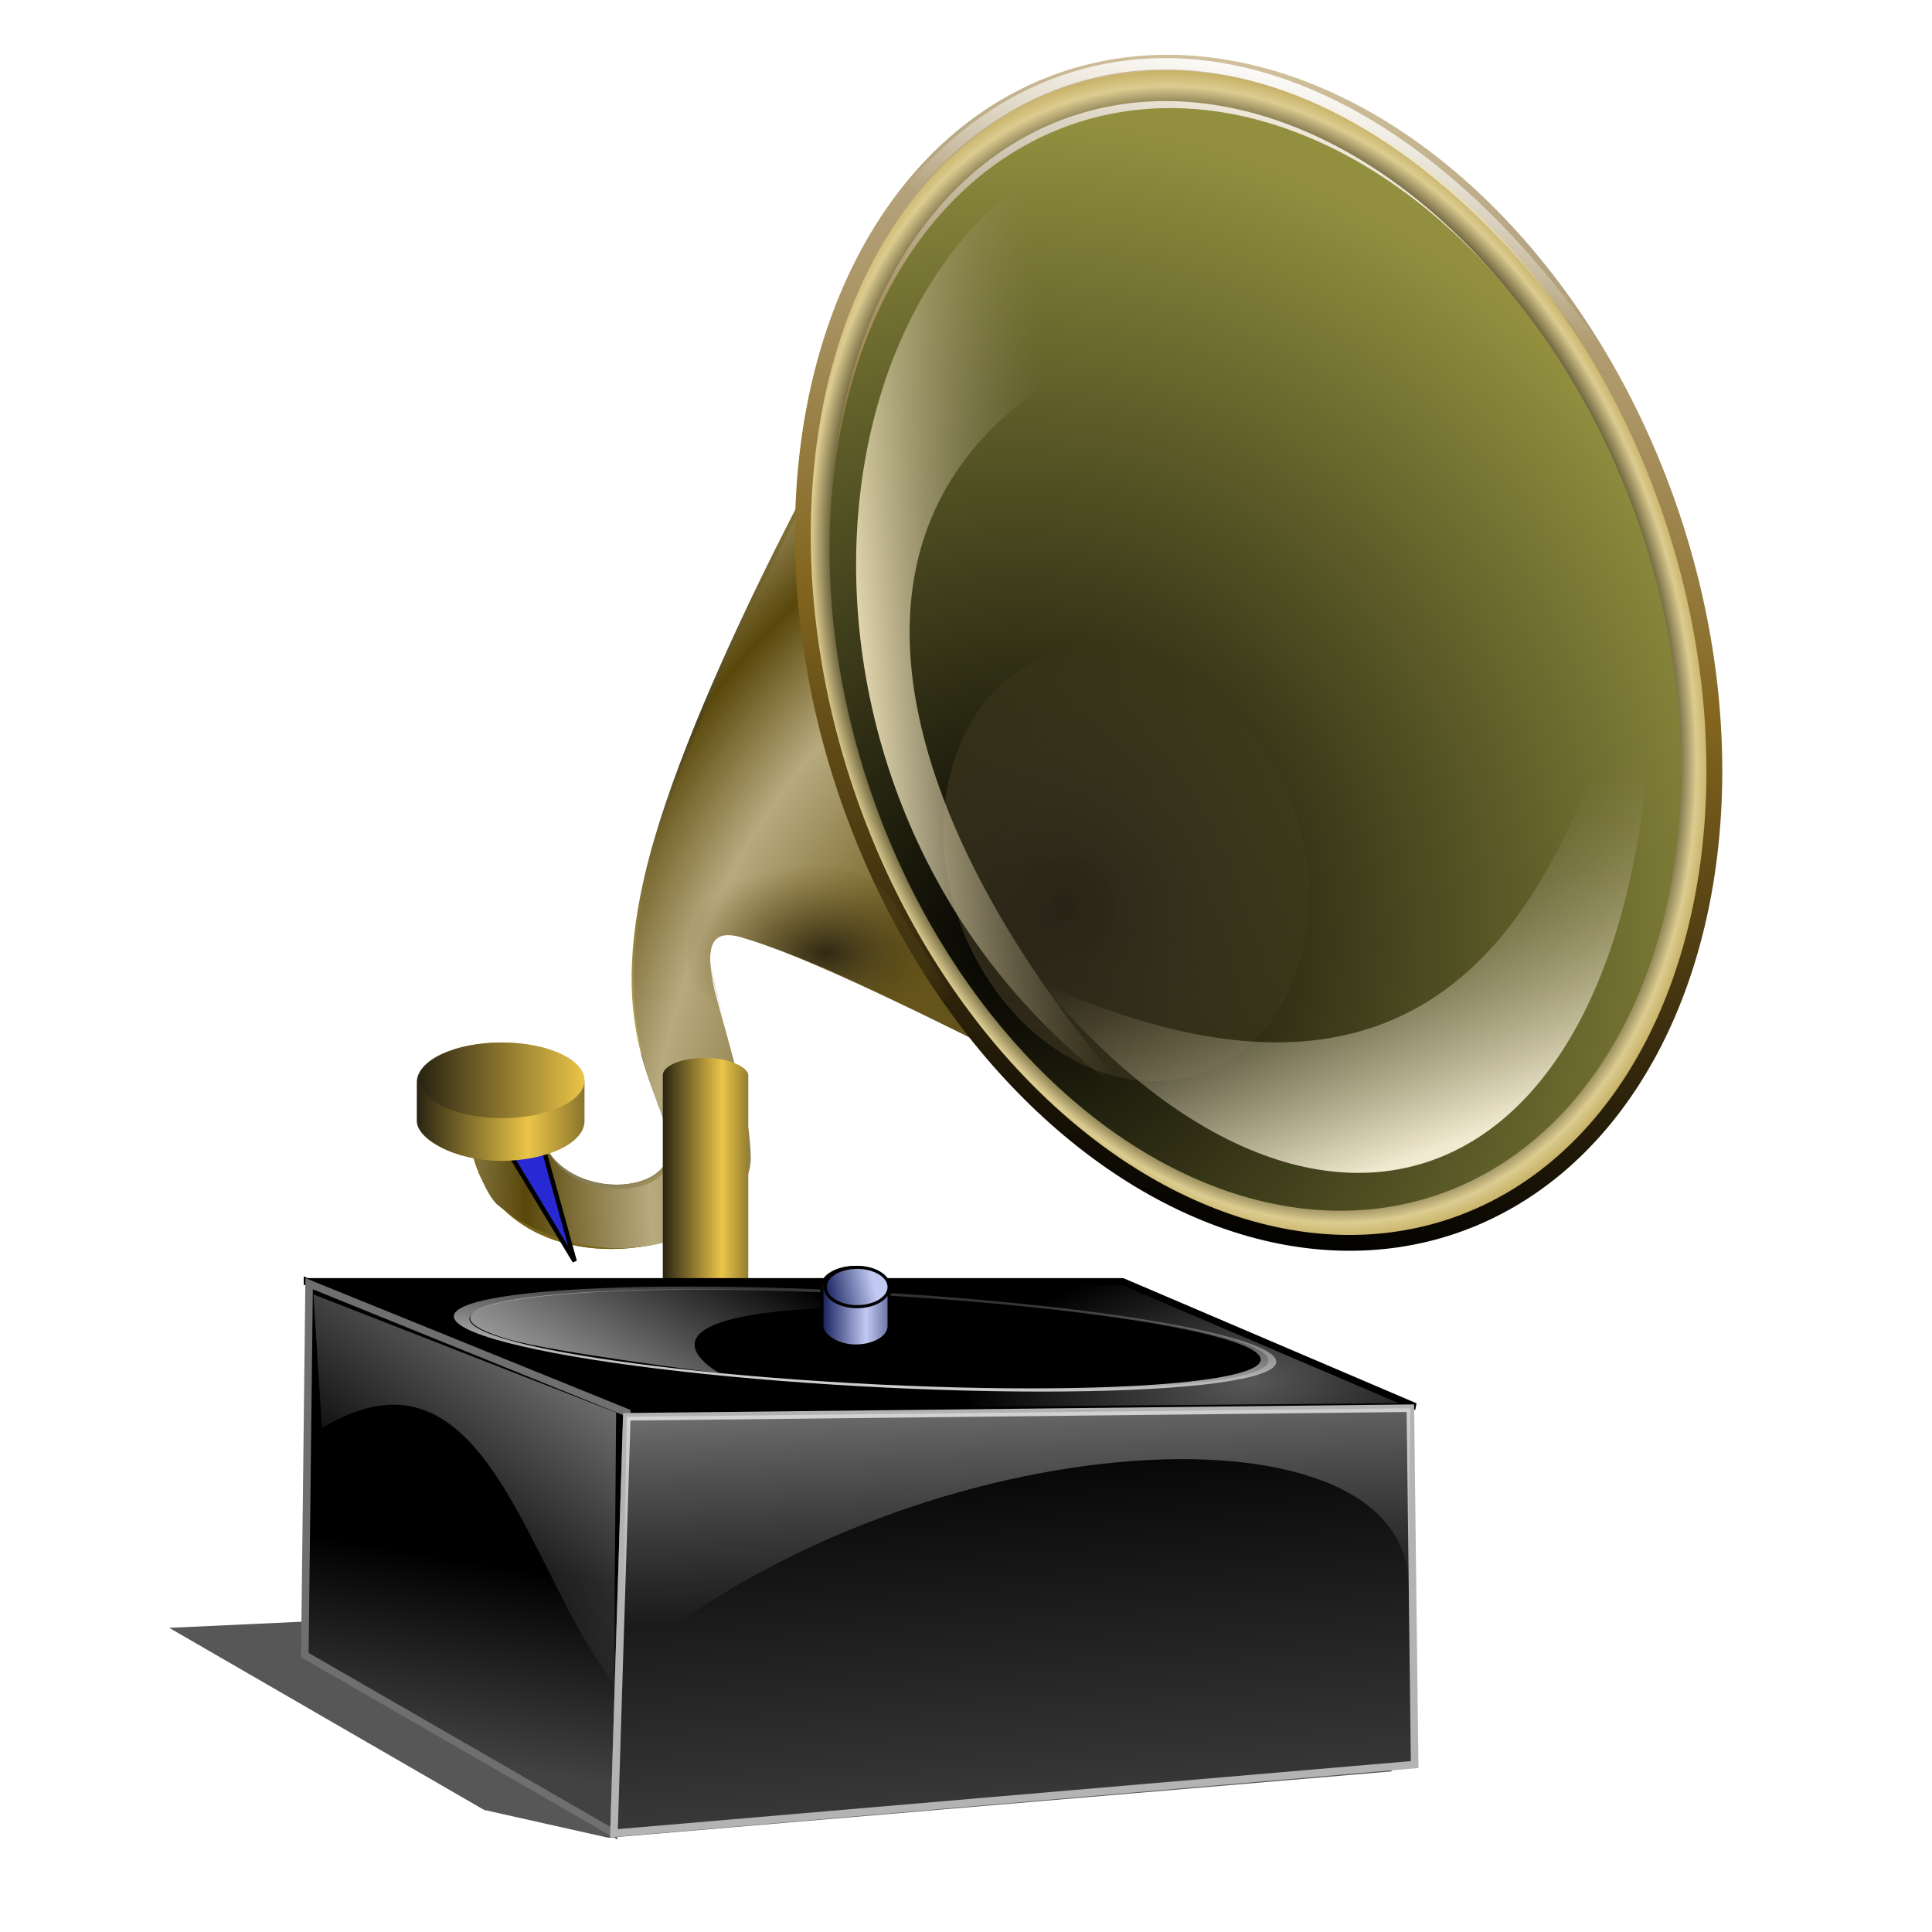 <?xml version="1.0" encoding="UTF-8" standalone="no"?>
<!-- Created with Inkscape (http://www.inkscape.org/) -->

<svg
   xmlns:dc="http://purl.org/dc/elements/1.1/"
   xmlns:cc="http://creativecommons.org/ns#"
   xmlns:rdf="http://www.w3.org/1999/02/22-rdf-syntax-ns#"
   xmlns:svg="http://www.w3.org/2000/svg"
   xmlns="http://www.w3.org/2000/svg"
   xmlns:xlink="http://www.w3.org/1999/xlink"
   xmlns:sodipodi="http://sodipodi.sourceforge.net/DTD/sodipodi-0.dtd"
   xmlns:inkscape="http://www.inkscape.org/namespaces/inkscape"
   id="svg2"
   sodipodi:version="0.32"
   inkscape:version="0.91 r13725"
   width="256"
   height="256"
   version="1.0"
   sodipodi:docname="streamtuner.svg">
  <defs
     id="defs5">
    <linearGradient
       id="linearGradient4351"
       inkscape:collect="always">
      <stop
         id="stop4355"
         offset="0"
         style="stop-color:#000000;stop-opacity:1;" />
      <stop
         id="stop4357"
         offset="1"
         style="stop-color:#3e3e3e;stop-opacity:1" />
    </linearGradient>
    <linearGradient
       inkscape:collect="always"
       id="linearGradient4358">
      <stop
         style="stop-color:#dadada;stop-opacity:1;"
         offset="0"
         id="stop4361" />
      <stop
         style="stop-color:#dadada;stop-opacity:0;"
         offset="1"
         id="stop4363" />
    </linearGradient>
    <linearGradient
       inkscape:collect="always"
       id="linearGradient4344">
      <stop
         style="stop-color:#ffffff;stop-opacity:0.59"
         offset="0"
         id="stop4351" />
      <stop
         style="stop-color:#ffffff;stop-opacity:0"
         offset="1"
         id="stop4353" />
    </linearGradient>
    <linearGradient
       inkscape:collect="always"
       id="linearGradient4338">
      <stop
         style="stop-color:#8d8463;stop-opacity:0"
         offset="0"
         id="stop4340" />
      <stop
         style="stop-color:#f2ead0;stop-opacity:1"
         offset="1"
         id="stop4349" />
    </linearGradient>
    <linearGradient
       id="linearGradient4339"
       inkscape:collect="always">
      <stop
         id="stop4342"
         offset="0"
         style="stop-color:#ffffff;stop-opacity:0.449" />
      <stop
         id="stop4348"
         offset="1"
         style="stop-color:#ffffff;stop-opacity:0;" />
    </linearGradient>
    <linearGradient
       inkscape:collect="always"
       id="linearGradient4350">
      <stop
         style="stop-color:#ffffff;stop-opacity:1;"
         offset="0"
         id="stop4352" />
      <stop
         style="stop-color:#ffffff;stop-opacity:0;"
         offset="1"
         id="stop4354" />
    </linearGradient>
    <linearGradient
       inkscape:collect="always"
       id="linearGradient4356">
      <stop
         style="stop-color:#000000;stop-opacity:1;"
         offset="0"
         id="stop4358" />
      <stop
         style="stop-color:#424242;stop-opacity:1"
         offset="1"
         id="stop4360" />
    </linearGradient>
    <linearGradient
       inkscape:collect="always"
       id="linearGradient4342">
      <stop
         style="stop-color:#585858;stop-opacity:1"
         offset="0"
         id="stop4347" />
      <stop
         style="stop-color:#000000;stop-opacity:1"
         offset="1"
         id="stop4350" />
    </linearGradient>
    <linearGradient
       id="linearGradient4341">
      <stop
         id="stop4344"
         offset="0"
         style="stop-color:#000000;stop-opacity:1" />
      <stop
         style="stop-color:#92903f;stop-opacity:1"
         offset="1"
         id="stop4346" />
    </linearGradient>
    <linearGradient
       id="linearGradient4335">
      <stop
         id="stop4337"
         offset="0"
         style="stop-color:black;stop-opacity:1;" />
      <stop
         style="stop-color:#83651e;stop-opacity:1;"
         offset="0.5"
         id="stop4339" />
      <stop
         id="stop4341"
         offset="0.75"
         style="stop-color:#ac9667;stop-opacity:1;" />
      <stop
         style="stop-color:#cbc2ae;stop-opacity:1"
         offset="0.875"
         id="stop4343" />
      <stop
         id="stop4345"
         offset="1"
         style="stop-color:#f7f0e3;stop-opacity:1" />
    </linearGradient>
    <linearGradient
       inkscape:collect="always"
       id="linearGradient4327">
      <stop
         style="stop-color:#2f2813;stop-opacity:1"
         offset="0"
         id="stop4329" />
      <stop
         style="stop-color:#6a581b;stop-opacity:0;"
         offset="1"
         id="stop4331" />
    </linearGradient>
    <linearGradient
       id="linearGradient4315">
      <stop
         id="stop4317"
         offset="0"
         style="stop-color:#4e431b;stop-opacity:1;" />
      <stop
         style="stop-color:#4e4626;stop-opacity:1"
         offset="0.914"
         id="stop4323" />
      <stop
         style="stop-color:#dccc90;stop-opacity:1"
         offset="0.967"
         id="stop4321" />
      <stop
         id="stop4319"
         offset="1"
         style="stop-color:#c2ab5d;stop-opacity:1;" />
    </linearGradient>
    <linearGradient
       id="linearGradient4297">
      <stop
         id="stop4299"
         offset="0"
         style="stop-color:#4e431b;stop-opacity:1;" />
      <stop
         style="stop-color:#6a581b;stop-opacity:1"
         offset="0.51"
         id="stop4305" />
      <stop
         style="stop-color:#b7aa7e;stop-opacity:1"
         offset="0.813"
         id="stop4303" />
      <stop
         id="stop4301"
         offset="1"
         style="stop-color:#59470a;stop-opacity:1" />
    </linearGradient>
    <linearGradient
       id="linearGradient2947">
      <stop
         id="stop2949"
         offset="0"
         style="stop-color:#f8f2dc;stop-opacity:1;" />
      <stop
         style="stop-color:#827958;stop-opacity:1;"
         offset="0.5"
         id="stop2953" />
      <stop
         id="stop4023"
         offset="0.75"
         style="stop-color:#d3b961;stop-opacity:1;" />
      <stop
         id="stop2951"
         offset="1"
         style="stop-color:#69540b;stop-opacity:1;" />
    </linearGradient>
    <linearGradient
       inkscape:collect="always"
       id="linearGradient3058">
      <stop
         style="stop-color:#292412;stop-opacity:1"
         offset="0"
         id="stop3060" />
      <stop
         style="stop-color:#d9d5c5;stop-opacity:1"
         offset="1"
         id="stop3062" />
    </linearGradient>
    <linearGradient
       inkscape:collect="always"
       id="linearGradient3002">
      <stop
         style="stop-color:#0e1856;stop-opacity:1"
         offset="0"
         id="stop3004" />
      <stop
         style="stop-color:#c2c9f2;stop-opacity:1"
         offset="1"
         id="stop3006" />
    </linearGradient>
    <linearGradient
       inkscape:collect="always"
       id="linearGradient2988">
      <stop
         style="stop-color:#515164;stop-opacity:1"
         offset="0"
         id="stop2990" />
      <stop
         style="stop-color:#84848e;stop-opacity:1"
         offset="1"
         id="stop2992" />
    </linearGradient>
    <linearGradient
       id="linearGradient2888"
       inkscape:collect="always">
      <stop
         id="stop2890"
         offset="0"
         style="stop-color:#292412;stop-opacity:1" />
      <stop
         id="stop2892"
         offset="1"
         style="stop-color:#ebc548;stop-opacity:1" />
    </linearGradient>
    <linearGradient
       id="linearGradient2852"
       inkscape:collect="always">
      <stop
         id="stop2854"
         offset="0"
         style="stop-color:#8d8463;stop-opacity:0" />
      <stop
         id="stop2856"
         offset="1"
         style="stop-color:#ede1b9;stop-opacity:1" />
    </linearGradient>
    <linearGradient
       id="linearGradient2836"
       inkscape:collect="always">
      <stop
         id="stop2838"
         offset="0"
         style="stop-color:#8d8463;stop-opacity:0" />
      <stop
         id="stop2840"
         offset="1"
         style="stop-color:#ede1b9;stop-opacity:1" />
    </linearGradient>
    <linearGradient
       inkscape:collect="always"
       id="linearGradient2820">
      <stop
         style="stop-color:#272417;stop-opacity:1"
         offset="0"
         id="stop2822" />
      <stop
         style="stop-color:#6e5f39;stop-opacity:0"
         offset="1"
         id="stop2824" />
    </linearGradient>
    <linearGradient
       id="linearGradient2808"
       inkscape:collect="always">
      <stop
         id="stop2810"
         offset="0"
         style="stop-color:#272417;stop-opacity:1" />
      <stop
         id="stop2812"
         offset="1"
         style="stop-color:#9f8751;stop-opacity:1" />
    </linearGradient>
    <linearGradient
       id="linearGradient2784">
      <stop
         style="stop-color:#393325;stop-opacity:1"
         offset="0"
         id="stop2788" />
      <stop
         id="stop2794"
         offset="1"
         style="stop-color:#ece6d6;stop-opacity:0" />
    </linearGradient>
    <linearGradient
       id="linearGradient2768">
      <stop
         style="stop-color:black;stop-opacity:1;"
         offset="0"
         id="stop2770" />
      <stop
         id="stop2776"
         offset="0.5"
         style="stop-color:#83651e;stop-opacity:1;" />
      <stop
         style="stop-color:#ac9667;stop-opacity:1;"
         offset="0.75"
         id="stop2778" />
      <stop
         id="stop2780"
         offset="0.875"
         style="stop-color:#b6a683;stop-opacity:1;" />
      <stop
         style="stop-color:#d2c29d;stop-opacity:1;"
         offset="1"
         id="stop2772" />
    </linearGradient>
    <linearGradient
       id="linearGradient2760">
      <stop
         style="stop-color:#4e431b;stop-opacity:1;"
         offset="0"
         id="stop2762" />
      <stop
         style="stop-color:#c2ab5d;stop-opacity:1;"
         offset="1"
         id="stop2764" />
    </linearGradient>
    <linearGradient
       inkscape:collect="always"
       xlink:href="#linearGradient2760"
       id="linearGradient2766"
       x1="143.8"
       y1="183.566"
       x2="135.67"
       y2="-0.329"
       gradientUnits="userSpaceOnUse" />
    <radialGradient
       inkscape:collect="always"
       xlink:href="#linearGradient2768"
       id="radialGradient2774"
       cx="120.077"
       cy="105.203"
       fx="120.077"
       fy="105.203"
       r="63.717"
       gradientTransform="matrix(1.483,0.345,-0.393,1.688,-22.732,-114.155)"
       gradientUnits="userSpaceOnUse" />
    <radialGradient
       inkscape:collect="always"
       xlink:href="#linearGradient2784"
       id="radialGradient2796"
       gradientUnits="userSpaceOnUse"
       gradientTransform="matrix(1.083,0.124,-0.15,1.305,-0.221,-47.366)"
       cx="120.077"
       cy="105.203"
       fx="120.077"
       fy="105.203"
       r="63.717" />
    <radialGradient
       inkscape:collect="always"
       xlink:href="#linearGradient2808"
       id="radialGradient2814"
       cx="320.001"
       cy="107.015"
       fx="320.001"
       fy="107.015"
       r="37.783"
       gradientTransform="matrix(1.507,-5.509502e-2,5.456145e-2,1.493,-168.126,-34.303)"
       gradientUnits="userSpaceOnUse" />
    <radialGradient
       inkscape:collect="always"
       xlink:href="#linearGradient2820"
       id="radialGradient2818"
       gradientUnits="userSpaceOnUse"
       gradientTransform="matrix(1.507,-5.509502e-2,5.456145e-2,1.493,-168.126,-34.303)"
       cx="320.001"
       cy="107.015"
       fx="320.001"
       fy="107.015"
       r="37.783" />
    <linearGradient
       inkscape:collect="always"
       xlink:href="#linearGradient2836"
       id="linearGradient2834"
       x1="358.196"
       y1="126.941"
       x2="375.416"
       y2="176.68"
       gradientUnits="userSpaceOnUse" />
    <linearGradient
       inkscape:collect="always"
       xlink:href="#linearGradient2852"
       id="linearGradient2850"
       x1="323.616"
       y1="85.848"
       x2="234.848"
       y2="95.891"
       gradientUnits="userSpaceOnUse" />
    <linearGradient
       inkscape:collect="always"
       xlink:href="#linearGradient2768"
       id="linearGradient2866"
       x1="101.51"
       y1="160.339"
       x2="177.553"
       y2="12.237"
       gradientUnits="userSpaceOnUse" />
    <linearGradient
       inkscape:collect="always"
       xlink:href="#linearGradient2760"
       id="linearGradient2876"
       x1="301.283"
       y1="94.217"
       x2="227.196"
       y2="184.609"
       gradientUnits="userSpaceOnUse" />
    <linearGradient
       inkscape:collect="always"
       xlink:href="#linearGradient2888"
       id="linearGradient2886"
       x1="245.326"
       y1="152.461"
       x2="255.891"
       y2="152.461"
       gradientUnits="userSpaceOnUse"
       spreadMethod="reflect" />
    <linearGradient
       inkscape:collect="always"
       xlink:href="#linearGradient2888"
       id="linearGradient2902"
       x1="246.304"
       y1="170.978"
       x2="254.913"
       y2="170.978"
       gradientUnits="userSpaceOnUse"
       spreadMethod="reflect"
       gradientTransform="matrix(1,0,0,1.165,0,-31.509)" />
    <linearGradient
       inkscape:collect="always"
       xlink:href="#linearGradient2888"
       id="linearGradient2934"
       gradientUnits="userSpaceOnUse"
       gradientTransform="matrix(1,0,0,1.165,0,-31.509)"
       spreadMethod="reflect"
       x1="246.304"
       y1="170.978"
       x2="254.913"
       y2="170.978" />
    <linearGradient
       inkscape:collect="always"
       xlink:href="#linearGradient2760"
       id="linearGradient2936"
       gradientUnits="userSpaceOnUse"
       x1="301.283"
       y1="94.217"
       x2="227.196"
       y2="184.609" />
    <radialGradient
       inkscape:collect="always"
       xlink:href="#linearGradient2768"
       id="radialGradient2938"
       gradientUnits="userSpaceOnUse"
       gradientTransform="matrix(1.483,0.345,-0.393,1.688,-22.732,-114.155)"
       cx="120.077"
       cy="105.203"
       fx="120.077"
       fy="105.203"
       r="63.717" />
    <linearGradient
       inkscape:collect="always"
       xlink:href="#linearGradient2760"
       id="linearGradient2940"
       gradientUnits="userSpaceOnUse"
       x1="143.8"
       y1="183.566"
       x2="135.67"
       y2="-0.329" />
    <radialGradient
       inkscape:collect="always"
       xlink:href="#linearGradient2784"
       id="radialGradient2942"
       gradientUnits="userSpaceOnUse"
       gradientTransform="matrix(1.083,0.124,-0.15,1.305,-0.221,-47.366)"
       cx="120.077"
       cy="105.203"
       fx="120.077"
       fy="105.203"
       r="63.717" />
    <radialGradient
       inkscape:collect="always"
       xlink:href="#linearGradient2808"
       id="radialGradient2944"
       gradientUnits="userSpaceOnUse"
       gradientTransform="matrix(1.507,-5.509502e-2,5.456145e-2,1.493,-168.126,-34.303)"
       cx="320.001"
       cy="107.015"
       fx="320.001"
       fy="107.015"
       r="37.783" />
    <radialGradient
       inkscape:collect="always"
       xlink:href="#linearGradient2820"
       id="radialGradient2946"
       gradientUnits="userSpaceOnUse"
       gradientTransform="matrix(1.507,-5.509502e-2,5.456145e-2,1.493,-168.126,-34.303)"
       cx="320.001"
       cy="107.015"
       fx="320.001"
       fy="107.015"
       r="37.783" />
    <linearGradient
       inkscape:collect="always"
       xlink:href="#linearGradient2836"
       id="linearGradient2948"
       gradientUnits="userSpaceOnUse"
       x1="358.196"
       y1="126.941"
       x2="375.416"
       y2="176.68" />
    <linearGradient
       inkscape:collect="always"
       xlink:href="#linearGradient2852"
       id="linearGradient2950"
       gradientUnits="userSpaceOnUse"
       x1="323.616"
       y1="85.848"
       x2="234.848"
       y2="95.891" />
    <linearGradient
       inkscape:collect="always"
       xlink:href="#linearGradient2768"
       id="linearGradient2952"
       gradientUnits="userSpaceOnUse"
       x1="101.51"
       y1="160.339"
       x2="177.553"
       y2="12.237" />
    <linearGradient
       inkscape:collect="always"
       xlink:href="#linearGradient2888"
       id="linearGradient2954"
       gradientUnits="userSpaceOnUse"
       spreadMethod="reflect"
       x1="245.326"
       y1="152.461"
       x2="255.891"
       y2="152.461" />
    <linearGradient
       inkscape:collect="always"
       xlink:href="#linearGradient2888"
       id="linearGradient2964"
       x1="15.783"
       y1="213.304"
       x2="32.043"
       y2="213.304"
       gradientUnits="userSpaceOnUse"
       spreadMethod="reflect" />
    <linearGradient
       inkscape:collect="always"
       xlink:href="#linearGradient2888"
       id="linearGradient2974"
       x1="16.739"
       y1="208.283"
       x2="40.652"
       y2="208.283"
       gradientUnits="userSpaceOnUse" />
    <linearGradient
       inkscape:collect="always"
       xlink:href="#linearGradient2888"
       id="linearGradient2980"
       gradientUnits="userSpaceOnUse"
       spreadMethod="reflect"
       x1="15.783"
       y1="213.304"
       x2="32.043"
       y2="213.304" />
    <linearGradient
       inkscape:collect="always"
       xlink:href="#linearGradient2888"
       id="linearGradient2982"
       gradientUnits="userSpaceOnUse"
       x1="16.739"
       y1="208.283"
       x2="40.652"
       y2="208.283" />
    <radialGradient
       inkscape:collect="always"
       xlink:href="#linearGradient2988"
       id="radialGradient2994"
       cx="88.717"
       cy="192.978"
       fx="88.717"
       fy="192.978"
       r="56.196"
       gradientTransform="matrix(1.451,-1.13418e-8,0,0.132,-40.017,167.522)"
       gradientUnits="userSpaceOnUse" />
    <linearGradient
       inkscape:collect="always"
       xlink:href="#linearGradient3002"
       id="linearGradient3008"
       x1="96.159"
       y1="233.391"
       x2="110.928"
       y2="230.043"
       gradientUnits="userSpaceOnUse" />
    <linearGradient
       inkscape:collect="always"
       xlink:href="#linearGradient3002"
       id="linearGradient3016"
       x1="95.68"
       y1="237.217"
       x2="109.015"
       y2="237.217"
       gradientUnits="userSpaceOnUse"
       spreadMethod="reflect" />
    <linearGradient
       inkscape:collect="always"
       xlink:href="#linearGradient3002"
       id="linearGradient3022"
       gradientUnits="userSpaceOnUse"
       spreadMethod="reflect"
       x1="95.68"
       y1="237.217"
       x2="109.015"
       y2="237.217" />
    <linearGradient
       inkscape:collect="always"
       xlink:href="#linearGradient3002"
       id="linearGradient3024"
       gradientUnits="userSpaceOnUse"
       x1="96.159"
       y1="233.391"
       x2="110.928"
       y2="230.043" />
    <linearGradient
       inkscape:collect="always"
       xlink:href="#linearGradient2888"
       id="linearGradient3034"
       x1="132.239"
       y1="201.326"
       x2="132.239"
       y2="298.196"
       gradientUnits="userSpaceOnUse" />
    <linearGradient
       inkscape:collect="always"
       xlink:href="#linearGradient2888"
       id="linearGradient3044"
       x1="59.304"
       y1="186.522"
       x2="44.978"
       y2="300.826"
       gradientUnits="userSpaceOnUse" />
    <linearGradient
       inkscape:collect="always"
       xlink:href="#linearGradient2888"
       id="linearGradient3048"
       gradientUnits="userSpaceOnUse"
       x1="132.239"
       y1="201.326"
       x2="132.239"
       y2="298.196" />
    <linearGradient
       inkscape:collect="always"
       xlink:href="#linearGradient2888"
       id="linearGradient3052"
       gradientUnits="userSpaceOnUse"
       x1="132.239"
       y1="201.326"
       x2="132.239"
       y2="298.196" />
    <linearGradient
       inkscape:collect="always"
       xlink:href="#linearGradient3058"
       id="linearGradient3056"
       gradientUnits="userSpaceOnUse"
       x1="132.239"
       y1="201.326"
       x2="132.911"
       y2="279.543" />
    <linearGradient
       inkscape:collect="always"
       xlink:href="#linearGradient2888"
       id="linearGradient3066"
       gradientUnits="userSpaceOnUse"
       x1="59.304"
       y1="186.522"
       x2="44.978"
       y2="300.826" />
    <linearGradient
       inkscape:collect="always"
       xlink:href="#linearGradient2888"
       id="linearGradient3070"
       gradientUnits="userSpaceOnUse"
       x1="59.304"
       y1="186.522"
       x2="44.978"
       y2="300.826" />
    <linearGradient
       inkscape:collect="always"
       xlink:href="#linearGradient3058"
       id="linearGradient3074"
       gradientUnits="userSpaceOnUse"
       x1="59.304"
       y1="186.522"
       x2="49.283"
       y2="270.696" />
    <linearGradient
       inkscape:collect="always"
       xlink:href="#linearGradient2888"
       id="linearGradient3140"
       gradientUnits="userSpaceOnUse"
       spreadMethod="reflect"
       x1="15.783"
       y1="213.304"
       x2="32.043"
       y2="213.304" />
    <linearGradient
       inkscape:collect="always"
       xlink:href="#linearGradient2888"
       id="linearGradient3142"
       gradientUnits="userSpaceOnUse"
       x1="16.739"
       y1="208.283"
       x2="40.652"
       y2="208.283" />
    <radialGradient
       inkscape:collect="always"
       xlink:href="#linearGradient2988"
       id="radialGradient3144"
       gradientUnits="userSpaceOnUse"
       gradientTransform="matrix(1.451,-1.13418e-8,0,0.132,-40.017,167.522)"
       cx="88.717"
       cy="192.978"
       fx="88.717"
       fy="192.978"
       r="56.196" />
    <linearGradient
       inkscape:collect="always"
       xlink:href="#linearGradient3002"
       id="linearGradient3146"
       gradientUnits="userSpaceOnUse"
       spreadMethod="reflect"
       x1="95.68"
       y1="237.217"
       x2="109.015"
       y2="237.217" />
    <linearGradient
       inkscape:collect="always"
       xlink:href="#linearGradient3002"
       id="linearGradient3148"
       gradientUnits="userSpaceOnUse"
       x1="96.159"
       y1="233.391"
       x2="110.928"
       y2="230.043" />
    <linearGradient
       inkscape:collect="always"
       xlink:href="#linearGradient2888"
       id="linearGradient3150"
       gradientUnits="userSpaceOnUse"
       x1="132.239"
       y1="201.326"
       x2="132.239"
       y2="298.196" />
    <linearGradient
       inkscape:collect="always"
       xlink:href="#linearGradient2888"
       id="linearGradient3152"
       gradientUnits="userSpaceOnUse"
       x1="59.304"
       y1="186.522"
       x2="44.978"
       y2="300.826" />
    <linearGradient
       inkscape:collect="always"
       xlink:href="#linearGradient3058"
       id="linearGradient3154"
       gradientUnits="userSpaceOnUse"
       x1="132.239"
       y1="201.326"
       x2="132.911"
       y2="279.543" />
    <linearGradient
       inkscape:collect="always"
       xlink:href="#linearGradient3058"
       id="linearGradient3156"
       gradientUnits="userSpaceOnUse"
       x1="59.304"
       y1="186.522"
       x2="49.283"
       y2="270.696" />
    <radialGradient
       inkscape:collect="always"
       xlink:href="#linearGradient2768"
       id="radialGradient2018"
       gradientUnits="userSpaceOnUse"
       gradientTransform="matrix(1.483,0.345,-0.393,1.688,-22.732,-114.155)"
       cx="120.077"
       cy="105.203"
       fx="120.077"
       fy="105.203"
       r="63.717" />
    <linearGradient
       inkscape:collect="always"
       xlink:href="#linearGradient2760"
       id="linearGradient2020"
       gradientUnits="userSpaceOnUse"
       x1="143.8"
       y1="183.566"
       x2="135.67"
       y2="-0.329" />
    <radialGradient
       inkscape:collect="always"
       xlink:href="#linearGradient2784"
       id="radialGradient2022"
       gradientUnits="userSpaceOnUse"
       gradientTransform="matrix(1.083,0.124,-0.15,1.305,-0.221,-47.366)"
       cx="120.077"
       cy="105.203"
       fx="120.077"
       fy="105.203"
       r="63.717" />
    <radialGradient
       inkscape:collect="always"
       xlink:href="#linearGradient2808"
       id="radialGradient2024"
       gradientUnits="userSpaceOnUse"
       gradientTransform="matrix(1.507,-5.509502e-2,5.456145e-2,1.493,-168.126,-34.303)"
       cx="320.001"
       cy="107.015"
       fx="320.001"
       fy="107.015"
       r="37.783" />
    <radialGradient
       inkscape:collect="always"
       xlink:href="#linearGradient2820"
       id="radialGradient2026"
       gradientUnits="userSpaceOnUse"
       gradientTransform="matrix(1.507,-5.509502e-2,5.456145e-2,1.493,-168.126,-34.303)"
       cx="320.001"
       cy="107.015"
       fx="320.001"
       fy="107.015"
       r="37.783" />
    <linearGradient
       inkscape:collect="always"
       xlink:href="#linearGradient2768"
       id="linearGradient2032"
       gradientUnits="userSpaceOnUse"
       x1="101.51"
       y1="160.339"
       x2="177.553"
       y2="12.237" />
    <linearGradient
       inkscape:collect="always"
       xlink:href="#linearGradient2888"
       id="linearGradient2037"
       gradientUnits="userSpaceOnUse"
       spreadMethod="reflect"
       x1="245.326"
       y1="152.461"
       x2="255.891"
       y2="149.804"
       gradientTransform="matrix(0.911,0,0,0.911,22.162,-3.118)" />
    <linearGradient
       inkscape:collect="always"
       xlink:href="#linearGradient2852"
       id="linearGradient2041"
       gradientUnits="userSpaceOnUse"
       x1="323.616"
       y1="85.848"
       x2="234.848"
       y2="95.891"
       gradientTransform="matrix(0.911,0,0,0.911,22.162,-3.118)" />
    <linearGradient
       inkscape:collect="always"
       xlink:href="#linearGradient2836"
       id="linearGradient2044"
       gradientUnits="userSpaceOnUse"
       x1="358.196"
       y1="126.941"
       x2="375.416"
       y2="176.68"
       gradientTransform="matrix(0.911,0,0,0.911,22.162,-3.118)" />
    <linearGradient
       inkscape:collect="always"
       xlink:href="#linearGradient2760"
       id="linearGradient2051"
       gradientUnits="userSpaceOnUse"
       x1="301.283"
       y1="94.217"
       x2="227.196"
       y2="184.609"
       gradientTransform="matrix(0.911,0,0,0.911,22.162,-3.118)" />
    <linearGradient
       inkscape:collect="always"
       xlink:href="#linearGradient2888"
       id="linearGradient2054"
       gradientUnits="userSpaceOnUse"
       gradientTransform="matrix(0.911,0,0,1.061,22.162,-31.821)"
       spreadMethod="reflect"
       x1="246.304"
       y1="170.978"
       x2="254.913"
       y2="170.978" />
    <radialGradient
       inkscape:collect="always"
       xlink:href="#linearGradient2947"
       id="radialGradient2945"
       cx="242.829"
       cy="143.319"
       fx="242.829"
       fy="143.319"
       r="18.733"
       gradientTransform="matrix(-1.028,0.255,-0.244,-0.984,526.882,223.079)"
       gradientUnits="userSpaceOnUse" />
    <linearGradient
       inkscape:collect="always"
       xlink:href="#linearGradient2888"
       id="linearGradient2968"
       gradientUnits="userSpaceOnUse"
       gradientTransform="matrix(0.911,0,0,1.061,22.162,-31.821)"
       spreadMethod="reflect"
       x1="246.304"
       y1="170.978"
       x2="254.913"
       y2="170.978" />
    <linearGradient
       inkscape:collect="always"
       xlink:href="#linearGradient2760"
       id="linearGradient2970"
       gradientUnits="userSpaceOnUse"
       gradientTransform="matrix(0.911,0,0,0.911,22.162,-3.118)"
       x1="301.283"
       y1="94.217"
       x2="227.196"
       y2="184.609" />
    <radialGradient
       inkscape:collect="always"
       xlink:href="#linearGradient2768"
       id="radialGradient2972"
       gradientUnits="userSpaceOnUse"
       gradientTransform="matrix(1.483,0.345,-0.393,1.688,-22.732,-114.155)"
       cx="120.077"
       cy="105.203"
       fx="120.077"
       fy="105.203"
       r="63.717" />
    <linearGradient
       inkscape:collect="always"
       xlink:href="#linearGradient2760"
       id="linearGradient2975"
       gradientUnits="userSpaceOnUse"
       x1="143.8"
       y1="183.566"
       x2="135.67"
       y2="-0.329" />
    <radialGradient
       inkscape:collect="always"
       xlink:href="#linearGradient2784"
       id="radialGradient2977"
       gradientUnits="userSpaceOnUse"
       gradientTransform="matrix(1.083,0.124,-0.15,1.305,-0.221,-47.366)"
       cx="120.077"
       cy="105.203"
       fx="120.077"
       fy="105.203"
       r="63.717" />
    <radialGradient
       inkscape:collect="always"
       xlink:href="#linearGradient2808"
       id="radialGradient2979"
       gradientUnits="userSpaceOnUse"
       gradientTransform="matrix(1.507,-5.509502e-2,5.456145e-2,1.493,-168.126,-34.303)"
       cx="320.001"
       cy="107.015"
       fx="320.001"
       fy="107.015"
       r="37.783" />
    <radialGradient
       inkscape:collect="always"
       xlink:href="#linearGradient2820"
       id="radialGradient2981"
       gradientUnits="userSpaceOnUse"
       gradientTransform="matrix(1.507,-5.509502e-2,5.456145e-2,1.493,-168.126,-34.303)"
       cx="320.001"
       cy="107.015"
       fx="320.001"
       fy="107.015"
       r="37.783" />
    <linearGradient
       inkscape:collect="always"
       xlink:href="#linearGradient2836"
       id="linearGradient2983"
       gradientUnits="userSpaceOnUse"
       gradientTransform="matrix(0.911,0,0,0.911,22.162,-3.118)"
       x1="358.196"
       y1="126.941"
       x2="375.416"
       y2="176.68" />
    <linearGradient
       inkscape:collect="always"
       xlink:href="#linearGradient2852"
       id="linearGradient2985"
       gradientUnits="userSpaceOnUse"
       gradientTransform="matrix(0.911,0,0,0.911,22.162,-3.118)"
       x1="323.616"
       y1="85.848"
       x2="234.848"
       y2="95.891" />
    <linearGradient
       inkscape:collect="always"
       xlink:href="#linearGradient2768"
       id="linearGradient2987"
       gradientUnits="userSpaceOnUse"
       x1="101.51"
       y1="160.339"
       x2="177.553"
       y2="12.237" />
    <radialGradient
       inkscape:collect="always"
       xlink:href="#linearGradient2947"
       id="radialGradient2989"
       gradientUnits="userSpaceOnUse"
       gradientTransform="matrix(-1.028,0.255,-0.244,-0.984,526.882,223.079)"
       cx="242.829"
       cy="143.319"
       fx="242.829"
       fy="143.319"
       r="18.733" />
    <linearGradient
       inkscape:collect="always"
       xlink:href="#linearGradient2888"
       id="linearGradient2991"
       gradientUnits="userSpaceOnUse"
       gradientTransform="matrix(0.911,0,0,0.911,22.162,-3.118)"
       spreadMethod="reflect"
       x1="245.326"
       y1="152.461"
       x2="255.891"
       y2="149.804" />
    <linearGradient
       inkscape:collect="always"
       xlink:href="#linearGradient2888"
       id="linearGradient3935"
       gradientUnits="userSpaceOnUse"
       spreadMethod="reflect"
       x1="15.783"
       y1="213.304"
       x2="32.043"
       y2="213.304" />
    <linearGradient
       inkscape:collect="always"
       xlink:href="#linearGradient2888"
       id="linearGradient3937"
       gradientUnits="userSpaceOnUse"
       x1="16.739"
       y1="208.283"
       x2="40.652"
       y2="208.283" />
    <linearGradient
       inkscape:collect="always"
       xlink:href="#linearGradient3002"
       id="linearGradient3941"
       gradientUnits="userSpaceOnUse"
       spreadMethod="reflect"
       x1="95.68"
       y1="237.217"
       x2="109.015"
       y2="237.217" />
    <linearGradient
       inkscape:collect="always"
       xlink:href="#linearGradient3002"
       id="linearGradient3943"
       gradientUnits="userSpaceOnUse"
       x1="96.159"
       y1="233.391"
       x2="110.928"
       y2="230.043" />
    <radialGradient
       inkscape:collect="always"
       xlink:href="#linearGradient4335"
       id="radialGradient3978"
       gradientUnits="userSpaceOnUse"
       gradientTransform="matrix(1.351,0.314,-0.358,1.538,-24.081,-50.436)"
       cx="120.077"
       cy="105.203"
       fx="120.077"
       fy="105.203"
       r="63.717" />
    <radialGradient
       inkscape:collect="always"
       xlink:href="#linearGradient4341"
       id="radialGradient3982"
       gradientUnits="userSpaceOnUse"
       gradientTransform="matrix(1.589,0.271,-0.289,1.692,-49.687,-65.575)"
       cx="108.247"
       cy="116.696"
       fx="108.247"
       fy="116.696"
       r="63.717" />
    <radialGradient
       inkscape:collect="always"
       xlink:href="#linearGradient2820"
       id="radialGradient3986"
       gradientUnits="userSpaceOnUse"
       gradientTransform="matrix(0.933,-0.034,0.034,0.924,-212.657,74.105)"
       cx="320.001"
       cy="107.015"
       fx="320.001"
       fy="107.015"
       r="37.783" />
    <linearGradient
       inkscape:collect="always"
       xlink:href="#linearGradient2768"
       id="linearGradient3992"
       gradientUnits="userSpaceOnUse"
       x1="101.51"
       y1="160.339"
       x2="177.553"
       y2="12.237"
       gradientTransform="matrix(0.942,0,0,0.942,-7.258,50.747)" />
    <radialGradient
       inkscape:collect="always"
       xlink:href="#linearGradient2947"
       id="radialGradient4002"
       gradientUnits="userSpaceOnUse"
       gradientTransform="matrix(-1.028,0.255,-0.244,-0.984,365.052,226.146)"
       cx="242.829"
       cy="143.319"
       fx="242.829"
       fy="143.319"
       r="18.733" />
    <linearGradient
       inkscape:collect="always"
       xlink:href="#linearGradient2852"
       id="linearGradient4006"
       gradientUnits="userSpaceOnUse"
       gradientTransform="matrix(0.911,0,0,0.911,-139.667,-0.051)"
       x1="308.661"
       y1="88.652"
       x2="276.673"
       y2="91.846" />
    <linearGradient
       inkscape:collect="always"
       xlink:href="#linearGradient4338"
       id="linearGradient4009"
       gradientUnits="userSpaceOnUse"
       gradientTransform="matrix(0.911,0,0,0.911,-139.667,-0.051)"
       x1="347.603"
       y1="126.941"
       x2="362.931"
       y2="167.009" />
    <linearGradient
       inkscape:collect="always"
       xlink:href="#linearGradient2760"
       id="linearGradient4016"
       gradientUnits="userSpaceOnUse"
       gradientTransform="matrix(0.911,0,0,0.911,-139.667,-0.051)"
       x1="246.377"
       y1="113.061"
       x2="265.207"
       y2="132.627"
       spreadMethod="reflect" />
    <linearGradient
       inkscape:collect="always"
       xlink:href="#linearGradient2888"
       id="linearGradient4019"
       gradientUnits="userSpaceOnUse"
       gradientTransform="matrix(0.911,0,0,1.061,-136.545,-19.672)"
       spreadMethod="reflect"
       x1="246.304"
       y1="170.978"
       x2="254.913"
       y2="170.978" />
    <linearGradient
       inkscape:collect="always"
       xlink:href="#linearGradient2760"
       id="linearGradient4031"
       gradientUnits="userSpaceOnUse"
       gradientTransform="matrix(0.911,0,0,0.911,-271.071,-6.562)"
       spreadMethod="reflect"
       x1="246.377"
       y1="113.061"
       x2="265.207"
       y2="132.627" />
    <radialGradient
       inkscape:collect="always"
       xlink:href="#linearGradient2947"
       id="radialGradient4033"
       gradientUnits="userSpaceOnUse"
       gradientTransform="matrix(-1.028,0.255,-0.244,-0.984,233.649,219.635)"
       cx="242.829"
       cy="143.319"
       fx="242.829"
       fy="143.319"
       r="18.733" />
    <linearGradient
       inkscape:collect="always"
       xlink:href="#linearGradient2888"
       id="linearGradient4035"
       gradientUnits="userSpaceOnUse"
       gradientTransform="matrix(0.911,0,0,0.911,-271.071,-6.562)"
       spreadMethod="reflect"
       x1="245.326"
       y1="152.461"
       x2="255.891"
       y2="149.804" />
    <radialGradient
       inkscape:collect="always"
       xlink:href="#linearGradient4297"
       id="radialGradient4295"
       cx="163.57"
       cy="155.226"
       fx="163.57"
       fy="155.226"
       r="45.688"
       gradientTransform="matrix(1.327,-1.715,1.399,1.082,-276.458,254.857)"
       gradientUnits="userSpaceOnUse"
       spreadMethod="reflect" />
    <radialGradient
       inkscape:collect="always"
       xlink:href="#linearGradient4315"
       id="radialGradient4313"
       cx="145.87"
       cy="89.913"
       fx="145.87"
       fy="89.913"
       r="63.717"
       gradientTransform="matrix(0.911,0,0,1.253,-3.374,22.815)"
       gradientUnits="userSpaceOnUse" />
    <radialGradient
       inkscape:collect="always"
       xlink:href="#linearGradient4327"
       id="radialGradient4333"
       cx="109.466"
       cy="126.646"
       fx="109.466"
       fy="126.646"
       r="19.245"
       gradientTransform="matrix(1,0,0,0.617,0,48.145)"
       gradientUnits="userSpaceOnUse" />
    <linearGradient
       id="linearGradient4311">
      <stop
         stop-opacity="1"
         stop-color="#bcbfeb"
         id="stop4313" />
      <stop
         stop-opacity="1"
         stop-color="#5975ff"
         offset="0.293"
         id="stop4315" />
      <stop
         stop-opacity="1"
         stop-color="#000984"
         id="stop4317-7"
         offset="1" />
    </linearGradient>
    <linearGradient
       id="linearGradient3381">
      <stop
         stop-opacity="1"
         stop-color="#ffffff"
         id="stop3383" />
      <stop
         stop-opacity="0"
         stop-color="#ffffff"
         offset="1"
         id="stop3385" />
    </linearGradient>
    <radialGradient
       inkscape:collect="always"
       xlink:href="#linearGradient4342"
       id="radialGradient4352"
       cx="164.49"
       cy="214.168"
       fx="164.49"
       fy="214.168"
       r="73.586"
       gradientTransform="matrix(0.513,-0.041,0.019,0.239,77.038,138.735)"
       gradientUnits="userSpaceOnUse" />
    <linearGradient
       inkscape:collect="always"
       xlink:href="#linearGradient4351"
       id="linearGradient4362"
       x1="131.43"
       y1="187.838"
       x2="135.395"
       y2="243.963"
       gradientUnits="userSpaceOnUse"
       spreadMethod="pad" />
    <linearGradient
       inkscape:collect="always"
       xlink:href="#linearGradient4356"
       id="linearGradient4372"
       x1="61.743"
       y1="206.691"
       x2="57.424"
       y2="232.803"
       gradientUnits="userSpaceOnUse"
       spreadMethod="pad" />
    <linearGradient
       inkscape:collect="always"
       xlink:href="#linearGradient4350"
       id="linearGradient4357"
       x1="165.894"
       y1="7.061"
       x2="159.86"
       y2="34.169"
       gradientUnits="userSpaceOnUse" />
    <filter
       inkscape:collect="always"
       style="color-interpolation-filters:sRGB"
       id="filter4363"
       x="-0.009"
       width="1.017"
       y="-0.02"
       height="1.04">
      <feGaussianBlur
         inkscape:collect="always"
         stdDeviation="0.327"
         id="feGaussianBlur4365" />
    </filter>
    <linearGradient
       inkscape:collect="always"
       xlink:href="#linearGradient4339"
       id="linearGradient4333"
       gradientUnits="userSpaceOnUse"
       spreadMethod="pad"
       x1="131.43"
       y1="184.432"
       x2="132.84"
       y2="213.028" />
    <linearGradient
       inkscape:collect="always"
       xlink:href="#linearGradient4339"
       id="linearGradient4337"
       gradientUnits="userSpaceOnUse"
       spreadMethod="pad"
       x1="71.677"
       y1="177.175"
       x2="51.747"
       y2="203.003" />
    <linearGradient
       inkscape:collect="always"
       xlink:href="#linearGradient4344"
       id="linearGradient4355"
       x1="-520.52"
       y1="601.011"
       x2="-477.39"
       y2="621.906"
       gradientUnits="userSpaceOnUse" />
    <linearGradient
       inkscape:collect="always"
       xlink:href="#linearGradient4358"
       id="linearGradient4365"
       x1="-462.074"
       y1="659.382"
       x2="-442.213"
       y2="588.734"
       gradientUnits="userSpaceOnUse" />
    <filter
       inkscape:collect="always"
       style="color-interpolation-filters:sRGB"
       id="filter4369"
       x="-0.021"
       width="1.043"
       y="-0.112"
       height="1.225">
      <feGaussianBlur
         inkscape:collect="always"
         stdDeviation="1.394"
         id="feGaussianBlur4371" />
    </filter>
  </defs>
  <sodipodi:namedview
     inkscape:window-height="1056"
     inkscape:window-width="1920"
     inkscape:pageshadow="2"
     inkscape:pageopacity="0"
     guidetolerance="10.0"
     gridtolerance="10.0"
     objecttolerance="10.0"
     borderopacity="1.0"
     bordercolor="#666666"
     pagecolor="#ffffff"
     id="base"
     inkscape:zoom="3.5234375"
     inkscape:cx="128"
     inkscape:cy="128"
     inkscape:window-x="0"
     inkscape:window-y="0"
     inkscape:current-layer="svg2"
     width="256px"
     height="256px"
     showgrid="false"
     inkscape:window-maximized="1" />
  <path
     style="fill:#000000;fill-opacity:0.657;fill-rule:evenodd;stroke:none;stroke-width:1px;stroke-linecap:butt;stroke-linejoin:miter;stroke-opacity:1;filter:url(#filter4369)"
     d="m 80.603,243.512 -16.461,-3.69 -41.721,-24.124 128.851,-5.96 33.206,24.976 z"
     id="path4359"
     inkscape:connector-curvature="0"
     sodipodi:nodetypes="cccccc" />
  <path
     style="fill:url(#linearGradient4016);fill-opacity:1;fill-rule:evenodd;stroke:none"
     d="m 114.328,50.922 38.775,98.897 c 0,0 -39.991,-21.548 -54.459,-25.704 -13.018,-3.74 6.956,26.476 -1.743,36.161 -8.278,6.512 -23.784,7.839 -31.368,-1.307 -5.426,-6.543 -3.485,-18.734 -3.485,-18.734 l 9.149,-0.436 c 0,0 -1.171,4.644 0.436,10.456 2.405,8.704 16.778,8.437 16.991,2.178 0.241,-7.089 -9.149,-13.941 -2.614,-38.775 6.535,-24.833 28.318,-62.736 28.318,-62.736 z"
     id="path2868"
     sodipodi:nodetypes="ccscsccsssc"
     inkscape:connector-curvature="0" />
  <path
     sodipodi:nodetypes="ccccccccc"
     id="path2056"
     d="m 96.152,137.161 c 2.279,8.297 5.098,18.272 0.748,23.114 -8.278,6.512 -23.784,7.839 -31.368,-1.307 -5.426,-6.543 -3.485,-18.734 -3.485,-18.734 l 9.149,-0.436 c 0,0 -1.171,4.644 0.436,10.456 2.405,8.704 16.778,8.437 16.991,2.178 0.121,-3.545 -2.167,-7.03 -3.667,-12.733 2.129,-3.18 11.476,-6.355 11.196,-2.539 z"
     style="fill:url(#radialGradient4002);fill-opacity:1;fill-rule:evenodd;stroke:none"
     inkscape:connector-curvature="0" />
  <path
     style="opacity:1;fill:url(#radialGradient4295);fill-opacity:1;fill-rule:evenodd;stroke:none"
     d="m 114.637,51.509 c 0,0 -21.809,37.917 -28.344,62.75 -4.465,16.967 -1.502,25.479 0.75,31.469 l 0.125,0.75 c 0.077,0.068 0.143,0.123 0.219,0.188 0.887,2.36 1.599,4.382 1.531,6.375 -0.067,1.956 -1.528,3.305 -3.562,4 -0.814,0.278 -1.706,0.444 -2.656,0.5 -4.276,0.251 -9.428,-1.791 -10.781,-6.688 -1.606,-5.812 -0.438,-10.469 -0.438,-10.469 l -9.125,0.438 c 0,0 -1.162,13.838 3.469,18.75 9.584,7.857 22.946,7.515 31.162,0.459 1.303,-2.052 2.449,-4.481 2.495,-6.428 -0.013,-3.199 -0.7,-6.672 -1.344,-9.406 -0.258,-1.089 -0.526,-2.205 -0.812,-3.281 -0.869,-3.344 -1.747,-6.344 -2.724,-9.89 -0.983,-4.99 -0.888,-8.026 3.584,-6.859 14.468,4.156 55.203,26.248 55.203,26.248 z"
     id="path4025"
     inkscape:connector-curvature="0"
     sodipodi:nodetypes="cscccssssccccccccccc" />
  <rect
     style="fill:url(#linearGradient4019);fill-opacity:1;stroke:none"
     id="rect2894"
     width="11.327"
     height="43.131"
     x="87.824"
     y="140.167"
     ry="2.312"
     rx="5.664" />
  <ellipse
     ry="77.549"
     rx="55.766"
     cy="135.459"
     cx="129.505"
     style="fill:url(#radialGradient3978);fill-opacity:1;stroke:url(#radialGradient4313);stroke-width:4.555;stroke-linecap:round;stroke-miterlimit:4;stroke-dasharray:none;stroke-opacity:1"
     id="path1873"
     transform="matrix(0.947,-0.321,0.321,0.947,0,0)" />
  <ellipse
     transform="matrix(0.947,-0.321,0.321,0.947,0,0)"
     id="path2782"
     style="fill:url(#radialGradient3982);fill-opacity:1;stroke:none"
     cx="129.497"
     cy="136.162"
     rx="53.894"
     ry="74.946" />
  <ellipse
     ry="29.454"
     rx="23.385"
     cy="159.721"
     cx="99.208"
     transform="matrix(0.936,-0.353,0.353,0.936,0,0)"
     id="path2816"
     style="fill:url(#radialGradient3986);fill-opacity:1;stroke:none" />
  <path
     style="fill:url(#linearGradient4009);fill-opacity:1;fill-rule:evenodd;stroke:none"
     d="m 137.854,130.214 c 54.712,24.544 71.341,-12.112 80.599,-54.459 5.125,80.091 -40.125,102.724 -80.599,54.459 z"
     id="path2826"
     sodipodi:nodetypes="ccc"
     inkscape:connector-curvature="0" />
  <path
     style="fill:url(#linearGradient4006);fill-opacity:1;fill-rule:evenodd;stroke:none"
     d="M 150.488,145.898 C 119.292,110.979 98.107,57.738 162.251,40.902 150.677,33.42 150.206,25.144 154.845,16.504 105.586,22.977 95.624,107.767 150.488,145.898 Z"
     id="path2842"
     sodipodi:nodetypes="cccc"
     inkscape:connector-curvature="0" />
  <ellipse
     transform="matrix(0.947,-0.321,0.321,0.947,0,0)"
     id="path2858"
     style="fill:none;stroke:url(#linearGradient3992);stroke-width:2.097;stroke-linecap:round;stroke-miterlimit:4;stroke-dasharray:none;stroke-opacity:1"
     cx="130.188"
     cy="135.468"
     rx="57.682"
     ry="80.214" />
  <path
     style="fill:url(#radialGradient4352);fill-opacity:1;fill-rule:evenodd;stroke:#000000;stroke-width:0.911px;stroke-linecap:butt;stroke-linejoin:miter;stroke-opacity:1"
     d="m 40.699,169.81 108.046,0 38.775,16.555 -104.561,0.871 -42.26,-17.427 z"
     id="path2996"
     sodipodi:nodetypes="ccccc"
     inkscape:connector-curvature="0" />
  <path
     style="fill:#2829d3;fill-opacity:1;fill-rule:evenodd;stroke:#000000;stroke-width:0.592px;stroke-linecap:butt;stroke-linejoin:miter;stroke-opacity:1"
     d="m 66.244,150.719 9.904,16.412 -5.093,-18.393 -4.811,1.981 z"
     id="path2984"
     inkscape:connector-curvature="0" />
  <ellipse
     ry="23.675"
     rx="48.41"
     cy="622.565"
     cx="-481.791"
     style="fill:#000000;fill-opacity:1;stroke:url(#linearGradient4365);stroke-width:1.493;stroke-linecap:round;stroke-miterlimit:4;stroke-dasharray:none;stroke-opacity:1"
     id="path2986"
     transform="matrix(1,0,0.958,0.285,0,0)" />
  <path
     transform="matrix(1,0,0.958,0.285,0,0)"
     style="fill:url(#linearGradient4355);fill-opacity:1;stroke:none;stroke-width:1.493;stroke-linecap:round;stroke-miterlimit:4;stroke-dasharray:none;stroke-opacity:1"
     d="m -516.289,638.45 c 0,0 -12.883,-9.737 -12.883,-15.884 0,-12.798 21.214,-23.172 47.382,-23.172 17.136,0 32.147,4.449 40.468,11.114 -56.404,-14.551 -74.967,27.943 -74.967,27.943 z"
     id="ellipse4341"
     inkscape:connector-curvature="0"
     sodipodi:nodetypes="csscc" />
  <g
     id="g3018"
     transform="matrix(0.454,0,0,0.454,65.263,65.444)">
    <rect
       ry="5.787"
       rx="9.804"
       y="225.739"
       x="96.13"
       height="22.957"
       width="19.609"
       id="rect2998"
       style="fill:url(#linearGradient3941);fill-opacity:1;stroke:#000000;stroke-width:0.9;stroke-linecap:round;stroke-miterlimit:4;stroke-dasharray:none;stroke-opacity:1" />
    <ellipse
       ry="5.739"
       rx="9.326"
       cy="230.043"
       cx="105.935"
       transform="translate(0.478,1.435)"
       id="path3000"
       style="fill:url(#linearGradient3943);fill-opacity:1;stroke:#000000;stroke-width:0.9;stroke-linecap:round;stroke-miterlimit:4;stroke-dasharray:none;stroke-opacity:1" />
  </g>
  <g
     id="g2976"
     transform="matrix(0.911,0,0,0.911,40.852,-48.342)">
    <rect
       ry="5.787"
       rx="12.196"
       y="204.696"
       x="15.783"
       height="17.217"
       width="24.391"
       id="rect2956"
       style="fill:url(#linearGradient3935);fill-opacity:1;stroke:none" />
    <ellipse
       transform="translate(-0.478,1.913)"
       id="path2966"
       style="opacity:1;fill:url(#linearGradient3937);fill-opacity:1;stroke:none"
       cx="28.696"
       cy="208.283"
       rx="11.957"
       ry="5.5" />
  </g>
  <path
     style="fill:url(#radialGradient4333);fill-opacity:1;fill-rule:evenodd;stroke:none;stroke-width:1px;stroke-linecap:butt;stroke-linejoin:miter;stroke-opacity:1"
     d="m 95.996,135.102 -1.66,-6.348 c -1.107,-5.436 1.912,-5.099 3.711,-4.59 9.192,2.635 20.64,8.495 31.543,13.574 l -11.23,-18.359 c -2.706,-4.423 -13.598,-6.749 -19.336,-4.59 -5.638,2.122 -7.783,8.164 -7.91,11.23 -0.25,6.048 3.025,7.167 4.883,9.082 z"
     id="path4325"
     inkscape:connector-curvature="0"
     sodipodi:nodetypes="ccccsssc" />
  <path
     style="fill:url(#linearGradient4372);fill-opacity:1;fill-rule:evenodd;stroke:#6f6f6f;stroke-width:1px;stroke-linecap:butt;stroke-linejoin:miter;stroke-opacity:1"
     d="m 40.96,170.098 42.098,17.067 -1.707,55.751 -40.96,-23.609 z"
     id="path4364"
     inkscape:connector-curvature="0"
     sodipodi:nodetypes="ccccc" />
  <path
     style="fill:url(#linearGradient4362);fill-rule:evenodd;stroke:#b3b3b3;stroke-width:1px;stroke-linecap:butt;stroke-linejoin:miter;stroke-opacity:1;fill-opacity:1"
     d="M 83.058,187.733 186.88,186.596 l 0.569,47.218 -106.098,9.102 z"
     id="path4354"
     inkscape:connector-curvature="0" />
  <path
     style="fill:none;fill-rule:evenodd;stroke:url(#linearGradient4357);stroke-width:1.5;stroke-linecap:butt;stroke-linejoin:miter;stroke-opacity:1;stroke-miterlimit:4;stroke-dasharray:none;filter:url(#filter4363)"
     d="M 120.884,24.876 C 144.258,-2.616 183.117,3.995 212.45,47.767"
     id="path4324"
     inkscape:connector-curvature="0"
     sodipodi:nodetypes="cc" />
  <path
     inkscape:connector-curvature="0"
     id="path4331"
     d="M 83.058,187.733 186.88,186.596 l -0.283,22.81 c -1.104,-24.988 -66.901,-20.542 -104.111,11.373 z"
     style="fill:url(#linearGradient4333);fill-opacity:1;fill-rule:evenodd;stroke:none;stroke-width:1px;stroke-linecap:butt;stroke-linejoin:miter;stroke-opacity:1"
     sodipodi:nodetypes="ccccc" />
  <path
     sodipodi:nodetypes="ccccc"
     inkscape:connector-curvature="0"
     id="path4335"
     d="m 41.528,171.517 40.111,15.648 -0.288,35.884 C 69.702,208.364 64.505,176.042 42.662,189.222 Z"
     style="fill:url(#linearGradient4337);fill-opacity:1;fill-rule:evenodd;stroke:none;stroke-width:1px;stroke-linecap:butt;stroke-linejoin:miter;stroke-opacity:1" />
</svg>
